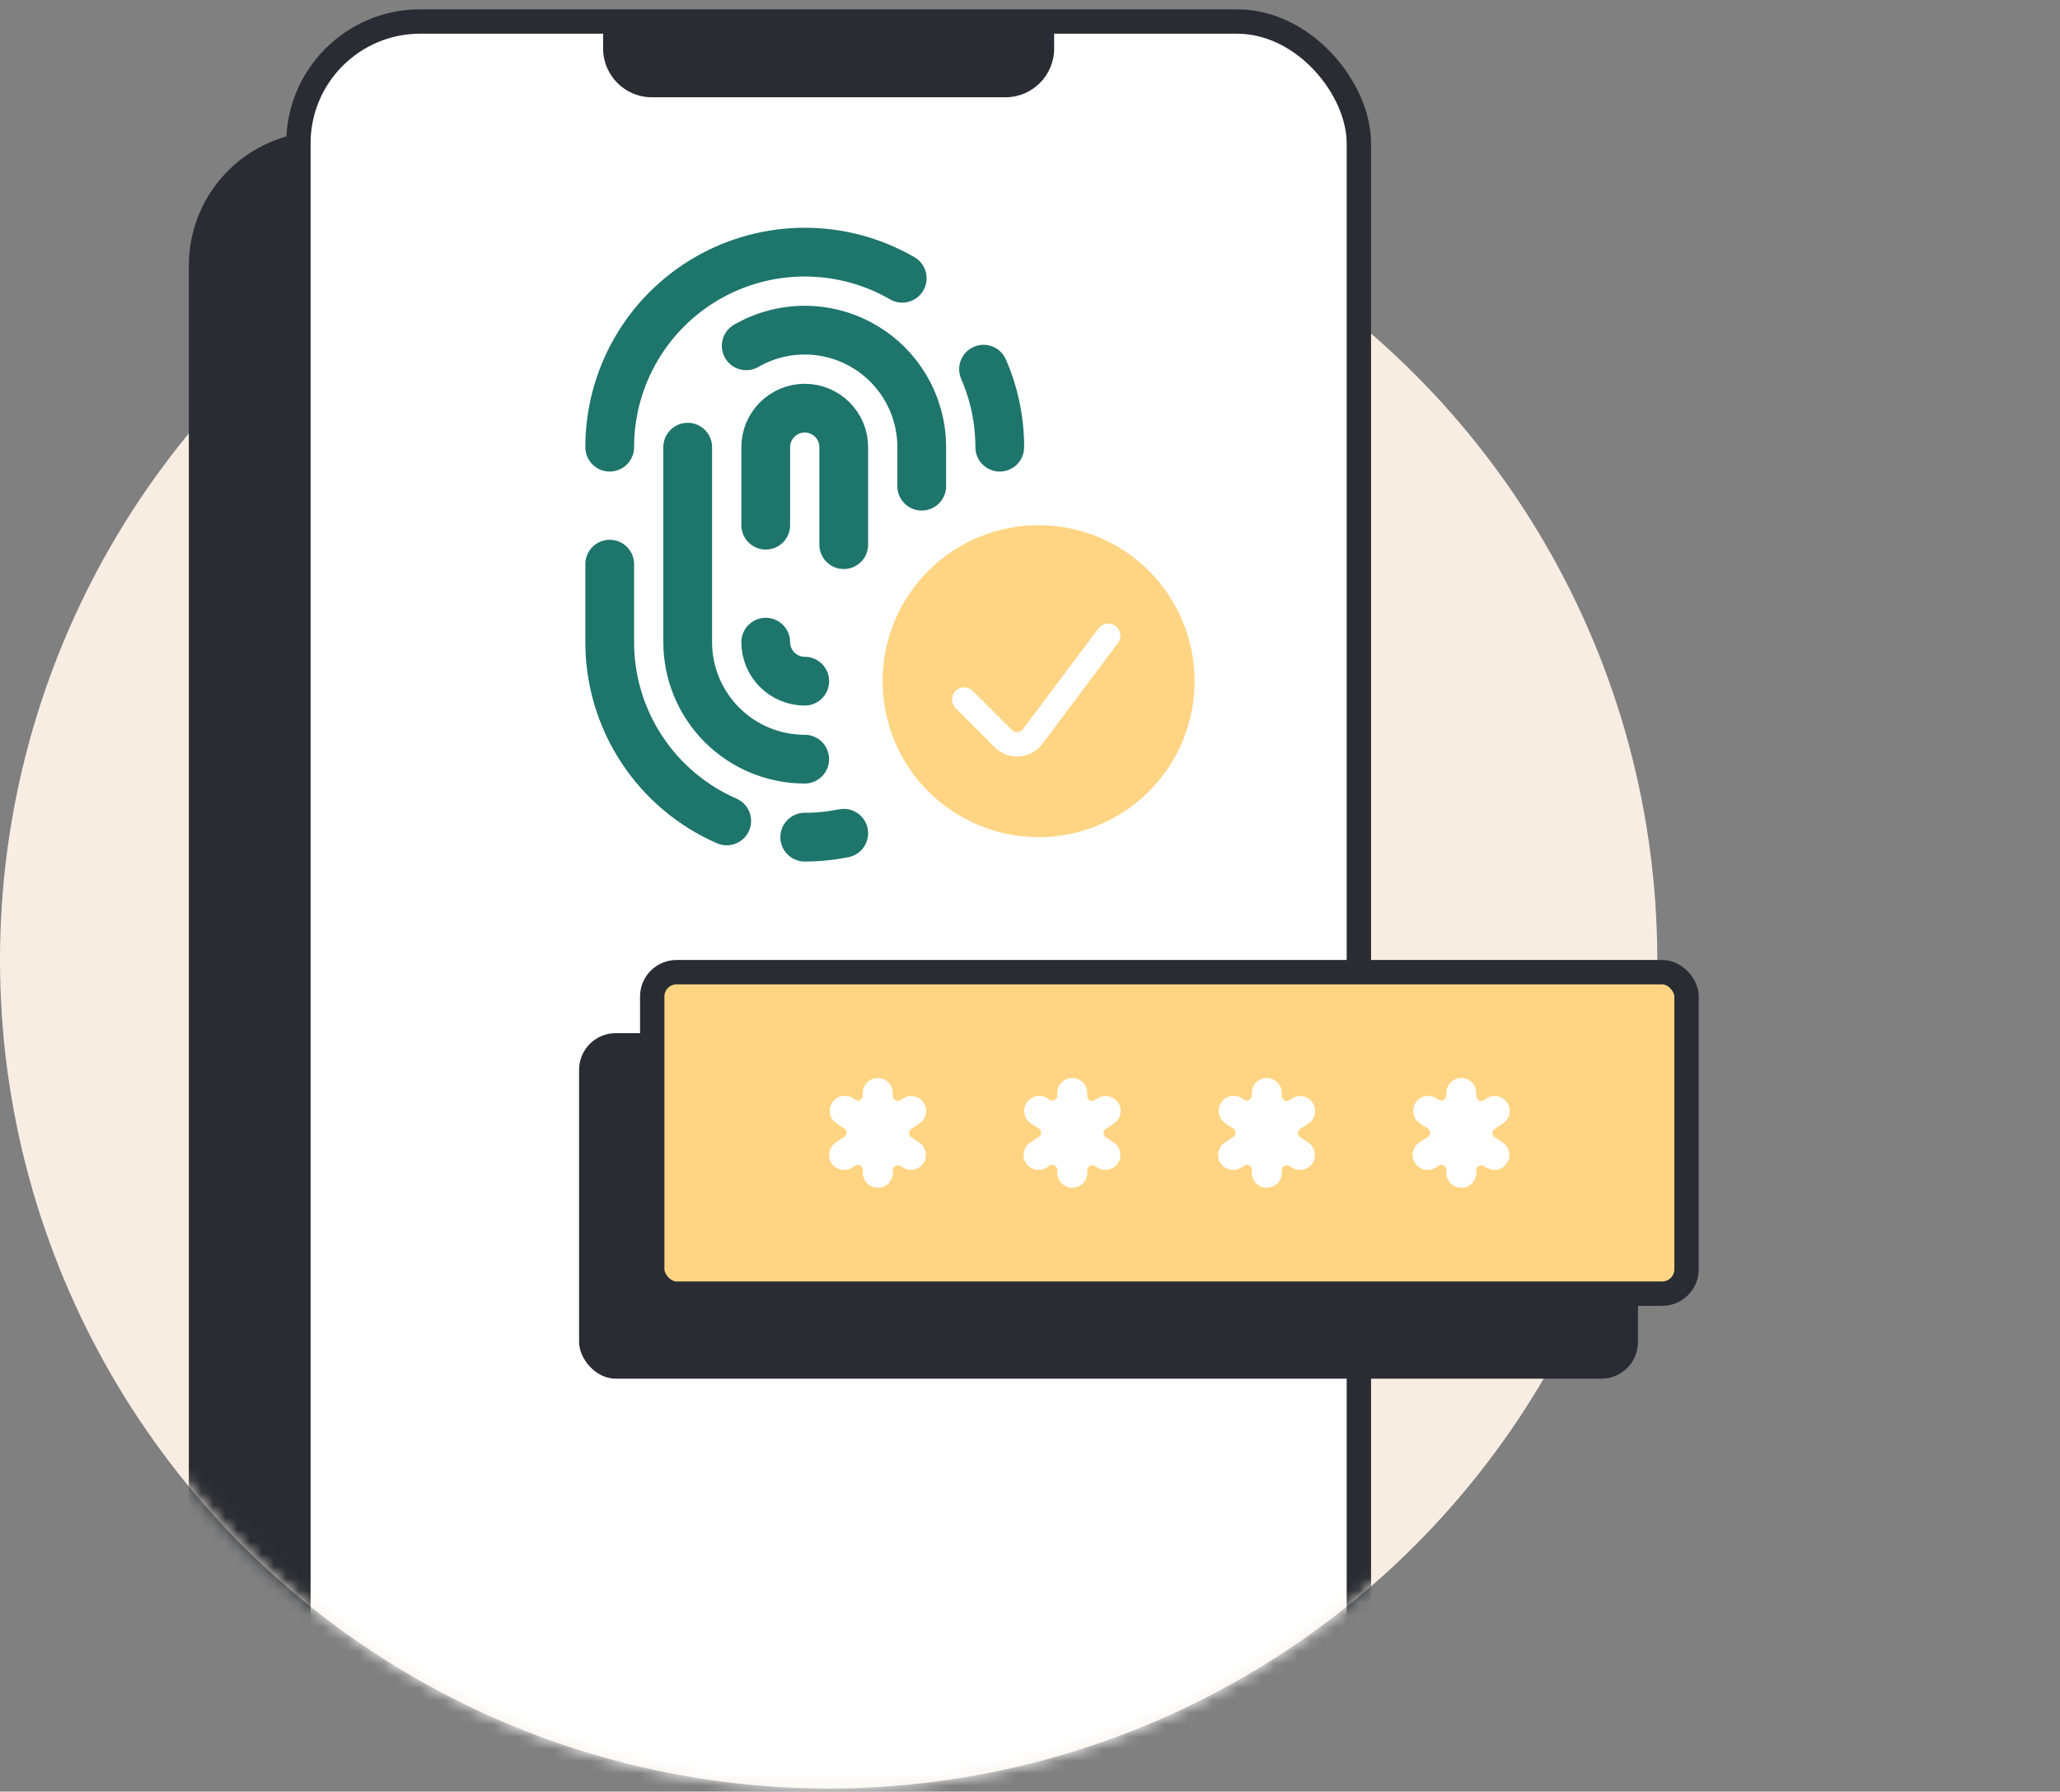<svg width="169" height="147" viewBox="0 0 169 147" fill="none" xmlns="http://www.w3.org/2000/svg">
<rect x="0" y="0" width="169" height="147" fill="#808080" stroke="none"/>
<circle cx="67.981" cy="78.763" r="67.981" fill="#F8EDE3"/>
<mask id="mask0" mask-type="alpha" maskUnits="userSpaceOnUse" x="0" y="-14" width="153" height="161">
<path d="M149.243 89.678C150.709 104.959 143.01 99.612 140.827 106.277C139.325 110.864 133.871 113.44 131.477 117.539C128.461 122.704 120.031 122.893 115.808 127.074C103.525 139.235 86.63 146.744 67.981 146.744C30.436 146.744 0 116.308 0 78.764C0 41.219 0 -14 67.981 -14C116.045 -14 135.002 7.939 139.127 41.676C139.616 45.677 152.274 50.826 152.523 54.733C153.145 64.478 149.243 81.826 149.243 89.678Z" fill="#EFA6B4"/>
</mask>
<g mask="url(#mask0)">
<rect x="15.492" y="10.783" width="75.143" height="130.908" rx="11" fill="#292C32"/>
<rect x="24.48" y="1.764" width="87" height="154" rx="10" fill="white" stroke="#292C32" stroke-width="2"/>
<path d="M74.018 22.83C71.585 21.426 68.826 20.686 66.017 20.687C63.209 20.687 60.449 21.427 58.017 22.831C55.585 24.236 53.565 26.256 52.161 28.689C50.758 31.121 50.019 33.881 50.02 36.689" stroke="#1E756B" stroke-width="4" stroke-linecap="round" stroke-linejoin="round"/>
<path d="M82.019 36.689C82.021 34.487 81.568 32.308 80.688 30.29" stroke="#1E756B" stroke-width="4" stroke-linecap="round" stroke-linejoin="round"/>
<path d="M66.019 68.687C67.094 68.687 68.166 68.58 69.219 68.367" stroke="#1E756B" stroke-width="4" stroke-linecap="round" stroke-linejoin="round"/>
<path d="M50.02 46.288V52.688C50.019 55.802 50.926 58.848 52.632 61.453C54.337 64.059 56.765 66.11 59.619 67.356" stroke="#1E756B" stroke-width="4" stroke-linecap="round" stroke-linejoin="round"/>
<path d="M75.618 39.889V36.689C75.618 35.004 75.175 33.349 74.332 31.889C73.49 30.429 72.278 29.217 70.819 28.375C69.359 27.532 67.704 27.088 66.019 27.088C64.334 27.088 62.678 27.532 61.219 28.374" stroke="#1E756B" stroke-width="4" stroke-linecap="round" stroke-linejoin="round"/>
<path d="M56.418 36.689V52.688C56.418 55.234 57.429 57.675 59.23 59.476C61.03 61.276 63.471 62.287 66.017 62.287" stroke="#1E756B" stroke-width="4" stroke-linecap="round" stroke-linejoin="round"/>
<path d="M69.22 44.689V36.689C69.22 35.841 68.883 35.027 68.283 34.427C67.683 33.827 66.869 33.489 66.02 33.489C65.171 33.489 64.358 33.827 63.758 34.427C63.157 35.027 62.82 35.841 62.82 36.689V43.089" stroke="#1E756B" stroke-width="4" stroke-linecap="round" stroke-linejoin="round"/>
<path d="M62.82 52.688C62.82 53.537 63.157 54.35 63.758 54.95C64.358 55.551 65.171 55.888 66.02 55.888" stroke="#1E756B" stroke-width="4" stroke-linecap="round" stroke-linejoin="round"/>
<path d="M72.406 55.888C72.406 59.282 73.755 62.538 76.155 64.938C78.555 67.338 81.811 68.687 85.205 68.687C88.6 68.687 91.855 67.338 94.255 64.938C96.656 62.538 98.004 59.282 98.004 55.888C98.004 52.493 96.656 49.238 94.255 46.837C91.855 44.437 88.6 43.089 85.205 43.089C81.811 43.089 78.555 44.437 76.155 46.837C73.755 49.238 72.406 52.493 72.406 55.888Z" fill="#FFD584"/>
<path d="M90.915 52.165L84.718 60.429C84.58 60.612 84.404 60.764 84.203 60.874C84.002 60.983 83.779 61.048 83.55 61.065C83.322 61.081 83.092 61.048 82.877 60.967C82.662 60.887 82.467 60.762 82.305 60.6L79.106 57.4" stroke="white" stroke-width="2" stroke-linecap="round" stroke-linejoin="round"/>
<path d="M49.48 2.179H86.481V3.982C86.481 6.191 84.69 7.982 82.481 7.982H53.48C51.271 7.982 49.48 6.191 49.48 3.982V2.179Z" fill="#292C32"/>
<rect x="47.508" y="84.77" width="86.87" height="28.348" rx="3" fill="#292C32"/>
<rect x="53.508" y="79.764" width="84.855" height="26.376" rx="2" fill="#FFD584" stroke="#292C32" stroke-width="2"/>
<path d="M75.776 90.482C75.597 90.21 75.318 90.02 74.999 89.954C74.681 89.887 74.349 89.95 74.076 90.129L73.872 90.263C73.81 90.303 73.738 90.326 73.665 90.329C73.591 90.333 73.518 90.316 73.453 90.281C73.388 90.246 73.334 90.194 73.296 90.13C73.258 90.067 73.238 89.994 73.238 89.921V89.677C73.238 89.351 73.109 89.038 72.878 88.808C72.648 88.578 72.335 88.448 72.01 88.448C71.684 88.448 71.372 88.578 71.141 88.808C70.911 89.038 70.782 89.351 70.782 89.677V89.891C70.782 89.965 70.762 90.038 70.724 90.102C70.685 90.165 70.631 90.218 70.565 90.252C70.5 90.287 70.426 90.304 70.352 90.3C70.278 90.297 70.206 90.273 70.145 90.232L69.966 90.112C69.695 89.936 69.365 89.873 69.049 89.939C68.732 90.004 68.454 90.191 68.274 90.46C68.095 90.729 68.029 91.058 68.091 91.376C68.152 91.693 68.337 91.974 68.604 92.156L69.272 92.6C69.328 92.638 69.374 92.689 69.405 92.748C69.437 92.808 69.454 92.874 69.454 92.942C69.453 93.009 69.436 93.074 69.405 93.133C69.373 93.192 69.327 93.242 69.272 93.279L68.604 93.718C68.464 93.804 68.343 93.917 68.248 94.051C68.152 94.185 68.085 94.336 68.049 94.497C68.013 94.657 68.01 94.823 68.04 94.984C68.069 95.146 68.13 95.3 68.221 95.437C68.311 95.575 68.427 95.692 68.564 95.784C68.7 95.875 68.853 95.939 69.014 95.97C69.176 96.001 69.342 95.999 69.502 95.965C69.663 95.931 69.815 95.865 69.95 95.772L70.153 95.639C70.214 95.598 70.286 95.575 70.36 95.572C70.434 95.568 70.507 95.585 70.572 95.621C70.637 95.656 70.691 95.708 70.729 95.772C70.766 95.835 70.786 95.907 70.787 95.981V96.227C70.787 96.552 70.916 96.865 71.146 97.095C71.377 97.326 71.689 97.455 72.015 97.455C72.34 97.455 72.653 97.326 72.883 97.095C73.114 96.865 73.243 96.552 73.243 96.227V96.012C73.243 95.938 73.263 95.866 73.302 95.802C73.34 95.739 73.394 95.687 73.46 95.652C73.525 95.617 73.599 95.601 73.673 95.605C73.747 95.608 73.818 95.632 73.88 95.673L74.058 95.791C74.329 95.968 74.659 96.03 74.976 95.965C75.293 95.9 75.571 95.712 75.75 95.443C75.93 95.174 75.996 94.845 75.934 94.528C75.872 94.21 75.688 93.93 75.421 93.748L74.756 93.304C74.699 93.267 74.653 93.216 74.62 93.156C74.588 93.097 74.571 93.03 74.571 92.962C74.571 92.895 74.588 92.828 74.62 92.768C74.653 92.709 74.699 92.658 74.756 92.621L75.426 92.182C75.56 92.094 75.676 91.979 75.767 91.846C75.857 91.713 75.921 91.563 75.953 91.405C75.986 91.247 75.987 91.084 75.957 90.926C75.926 90.768 75.865 90.617 75.776 90.482Z" fill="white"/>
<path d="M91.733 90.482C91.555 90.21 91.275 90.02 90.957 89.954C90.638 89.887 90.306 89.95 90.033 90.129L89.829 90.263C89.767 90.303 89.695 90.326 89.622 90.329C89.548 90.333 89.475 90.316 89.41 90.281C89.345 90.246 89.291 90.194 89.253 90.13C89.215 90.067 89.195 89.994 89.195 89.921V89.677C89.195 89.351 89.066 89.038 88.835 88.808C88.605 88.578 88.293 88.448 87.967 88.448C87.641 88.448 87.329 88.578 87.098 88.808C86.868 89.038 86.739 89.351 86.739 89.677V89.891C86.739 89.965 86.719 90.038 86.68 90.102C86.642 90.165 86.588 90.218 86.522 90.252C86.457 90.287 86.383 90.304 86.309 90.3C86.235 90.297 86.163 90.273 86.102 90.232L85.923 90.112C85.652 89.936 85.323 89.873 85.006 89.939C84.689 90.004 84.411 90.191 84.231 90.46C84.052 90.729 83.986 91.058 84.048 91.376C84.109 91.693 84.294 91.974 84.561 92.156L85.229 92.6C85.285 92.638 85.331 92.689 85.362 92.748C85.394 92.808 85.41 92.874 85.411 92.942C85.41 93.009 85.394 93.074 85.362 93.133C85.33 93.192 85.284 93.242 85.229 93.279L84.561 93.718C84.421 93.804 84.3 93.917 84.204 94.051C84.109 94.185 84.042 94.336 84.006 94.497C83.97 94.657 83.967 94.823 83.996 94.984C84.026 95.146 84.088 95.3 84.178 95.437C84.268 95.575 84.384 95.692 84.521 95.784C84.657 95.875 84.81 95.939 84.972 95.97C85.133 96.001 85.299 95.999 85.459 95.965C85.62 95.931 85.772 95.865 85.907 95.772L86.11 95.639C86.171 95.598 86.243 95.575 86.317 95.572C86.391 95.568 86.464 95.585 86.529 95.621C86.594 95.656 86.648 95.708 86.686 95.772C86.724 95.835 86.743 95.907 86.744 95.981V96.227C86.744 96.552 86.873 96.865 87.103 97.095C87.334 97.326 87.646 97.455 87.972 97.455C88.297 97.455 88.61 97.326 88.84 97.095C89.07 96.865 89.2 96.552 89.2 96.227V96.012C89.2 95.938 89.22 95.866 89.259 95.802C89.297 95.739 89.352 95.687 89.417 95.652C89.482 95.617 89.556 95.601 89.63 95.605C89.704 95.608 89.775 95.632 89.837 95.673L90.015 95.791C90.286 95.968 90.616 96.03 90.933 95.965C91.25 95.9 91.528 95.712 91.707 95.443C91.887 95.174 91.953 94.845 91.891 94.528C91.829 94.21 91.645 93.93 91.378 93.748L90.713 93.304C90.656 93.267 90.61 93.216 90.577 93.156C90.545 93.097 90.528 93.03 90.528 92.962C90.528 92.895 90.545 92.828 90.577 92.768C90.61 92.709 90.656 92.658 90.713 92.621L91.383 92.182C91.517 92.094 91.633 91.979 91.724 91.846C91.814 91.713 91.878 91.563 91.91 91.405C91.943 91.247 91.944 91.084 91.913 90.926C91.883 90.768 91.822 90.617 91.733 90.482Z" fill="white"/>
<path d="M107.69 90.482C107.512 90.21 107.232 90.02 106.914 89.954C106.595 89.887 106.263 89.95 105.99 90.129L105.786 90.263C105.724 90.303 105.652 90.326 105.579 90.329C105.505 90.333 105.432 90.316 105.367 90.281C105.302 90.246 105.248 90.194 105.21 90.13C105.172 90.067 105.152 89.994 105.152 89.921V89.677C105.152 89.351 105.023 89.038 104.792 88.808C104.562 88.578 104.25 88.448 103.924 88.448C103.598 88.448 103.286 88.578 103.055 88.808C102.825 89.038 102.696 89.351 102.696 89.677V89.891C102.696 89.965 102.676 90.038 102.638 90.102C102.599 90.165 102.545 90.218 102.479 90.252C102.414 90.287 102.34 90.304 102.266 90.3C102.192 90.297 102.12 90.273 102.059 90.232L101.88 90.112C101.609 89.936 101.279 89.873 100.963 89.939C100.646 90.004 100.368 90.191 100.188 90.46C100.009 90.729 99.943 91.058 100.005 91.376C100.066 91.693 100.251 91.974 100.518 92.156L101.186 92.6C101.242 92.638 101.288 92.689 101.319 92.748C101.351 92.808 101.368 92.874 101.368 92.942C101.367 93.009 101.351 93.074 101.319 93.133C101.287 93.192 101.242 93.242 101.186 93.279L100.518 93.718C100.378 93.804 100.257 93.917 100.162 94.051C100.066 94.185 99.999 94.336 99.963 94.497C99.927 94.657 99.924 94.823 99.954 94.984C99.983 95.146 100.045 95.3 100.135 95.437C100.225 95.575 100.341 95.692 100.478 95.784C100.614 95.875 100.767 95.939 100.929 95.97C101.09 96.001 101.256 95.999 101.416 95.965C101.577 95.931 101.729 95.865 101.864 95.772L102.067 95.639C102.128 95.598 102.2 95.575 102.274 95.572C102.348 95.568 102.421 95.585 102.486 95.621C102.551 95.656 102.605 95.708 102.643 95.772C102.68 95.835 102.7 95.907 102.701 95.981V96.227C102.701 96.552 102.83 96.865 103.06 97.095C103.291 97.326 103.603 97.455 103.929 97.455C104.254 97.455 104.567 97.326 104.797 97.095C105.028 96.865 105.157 96.552 105.157 96.227V96.012C105.157 95.938 105.177 95.866 105.216 95.802C105.254 95.739 105.309 95.687 105.374 95.652C105.439 95.617 105.513 95.601 105.587 95.605C105.661 95.608 105.732 95.632 105.794 95.673L105.972 95.791C106.243 95.968 106.573 96.03 106.89 95.965C107.207 95.9 107.485 95.712 107.664 95.443C107.844 95.174 107.91 94.845 107.848 94.528C107.786 94.21 107.602 93.93 107.335 93.748L106.67 93.304C106.613 93.267 106.567 93.216 106.534 93.156C106.502 93.097 106.485 93.03 106.485 92.962C106.485 92.895 106.502 92.828 106.534 92.768C106.567 92.709 106.613 92.658 106.67 92.621L107.34 92.182C107.474 92.094 107.59 91.979 107.681 91.846C107.771 91.713 107.835 91.563 107.867 91.405C107.9 91.247 107.901 91.084 107.871 90.926C107.84 90.768 107.779 90.617 107.69 90.482Z" fill="white"/>
<path d="M123.647 90.482C123.469 90.21 123.189 90.02 122.871 89.954C122.552 89.887 122.22 89.95 121.947 90.129L121.743 90.263C121.681 90.303 121.609 90.326 121.536 90.329C121.462 90.333 121.389 90.316 121.324 90.281C121.259 90.246 121.205 90.194 121.167 90.13C121.129 90.067 121.109 89.994 121.109 89.921V89.677C121.109 89.351 120.98 89.038 120.749 88.808C120.519 88.578 120.207 88.448 119.881 88.448C119.555 88.448 119.243 88.578 119.012 88.808C118.782 89.038 118.653 89.351 118.653 89.677V89.891C118.653 89.965 118.633 90.038 118.595 90.102C118.556 90.165 118.502 90.218 118.436 90.252C118.371 90.287 118.297 90.304 118.223 90.3C118.149 90.297 118.077 90.273 118.016 90.232L117.837 90.112C117.566 89.936 117.237 89.873 116.92 89.939C116.603 90.004 116.325 90.191 116.145 90.46C115.966 90.729 115.9 91.058 115.962 91.376C116.023 91.693 116.208 91.974 116.475 92.156L117.143 92.6C117.199 92.638 117.245 92.689 117.276 92.748C117.308 92.808 117.325 92.874 117.325 92.942C117.324 93.009 117.308 93.074 117.276 93.133C117.244 93.192 117.199 93.242 117.143 93.279L116.475 93.718C116.335 93.804 116.214 93.917 116.119 94.051C116.023 94.185 115.956 94.336 115.92 94.497C115.884 94.657 115.881 94.823 115.911 94.984C115.94 95.146 116.002 95.3 116.092 95.437C116.182 95.575 116.298 95.692 116.435 95.784C116.571 95.875 116.724 95.939 116.886 95.97C117.047 96.001 117.213 95.999 117.373 95.965C117.534 95.931 117.686 95.865 117.821 95.772L118.024 95.639C118.086 95.598 118.157 95.575 118.231 95.572C118.305 95.568 118.378 95.585 118.443 95.621C118.508 95.656 118.562 95.708 118.6 95.772C118.638 95.835 118.658 95.907 118.658 95.981V96.227C118.658 96.552 118.787 96.865 119.017 97.095C119.248 97.326 119.56 97.455 119.886 97.455C120.212 97.455 120.524 97.326 120.754 97.095C120.985 96.865 121.114 96.552 121.114 96.227V96.012C121.114 95.938 121.134 95.866 121.173 95.802C121.211 95.739 121.266 95.687 121.331 95.652C121.396 95.617 121.47 95.601 121.544 95.605C121.618 95.608 121.689 95.632 121.751 95.673L121.929 95.791C122.2 95.968 122.53 96.03 122.847 95.965C123.164 95.9 123.442 95.712 123.621 95.443C123.801 95.174 123.867 94.845 123.805 94.528C123.743 94.21 123.559 93.93 123.292 93.748L122.627 93.304C122.57 93.267 122.524 93.216 122.491 93.156C122.459 93.097 122.442 93.03 122.442 92.962C122.442 92.895 122.459 92.828 122.491 92.768C122.524 92.709 122.57 92.658 122.627 92.621L123.297 92.182C123.431 92.094 123.547 91.979 123.638 91.846C123.728 91.713 123.792 91.563 123.824 91.405C123.857 91.247 123.858 91.084 123.828 90.926C123.797 90.768 123.736 90.617 123.647 90.482Z" fill="white"/>
</g>
</svg>
